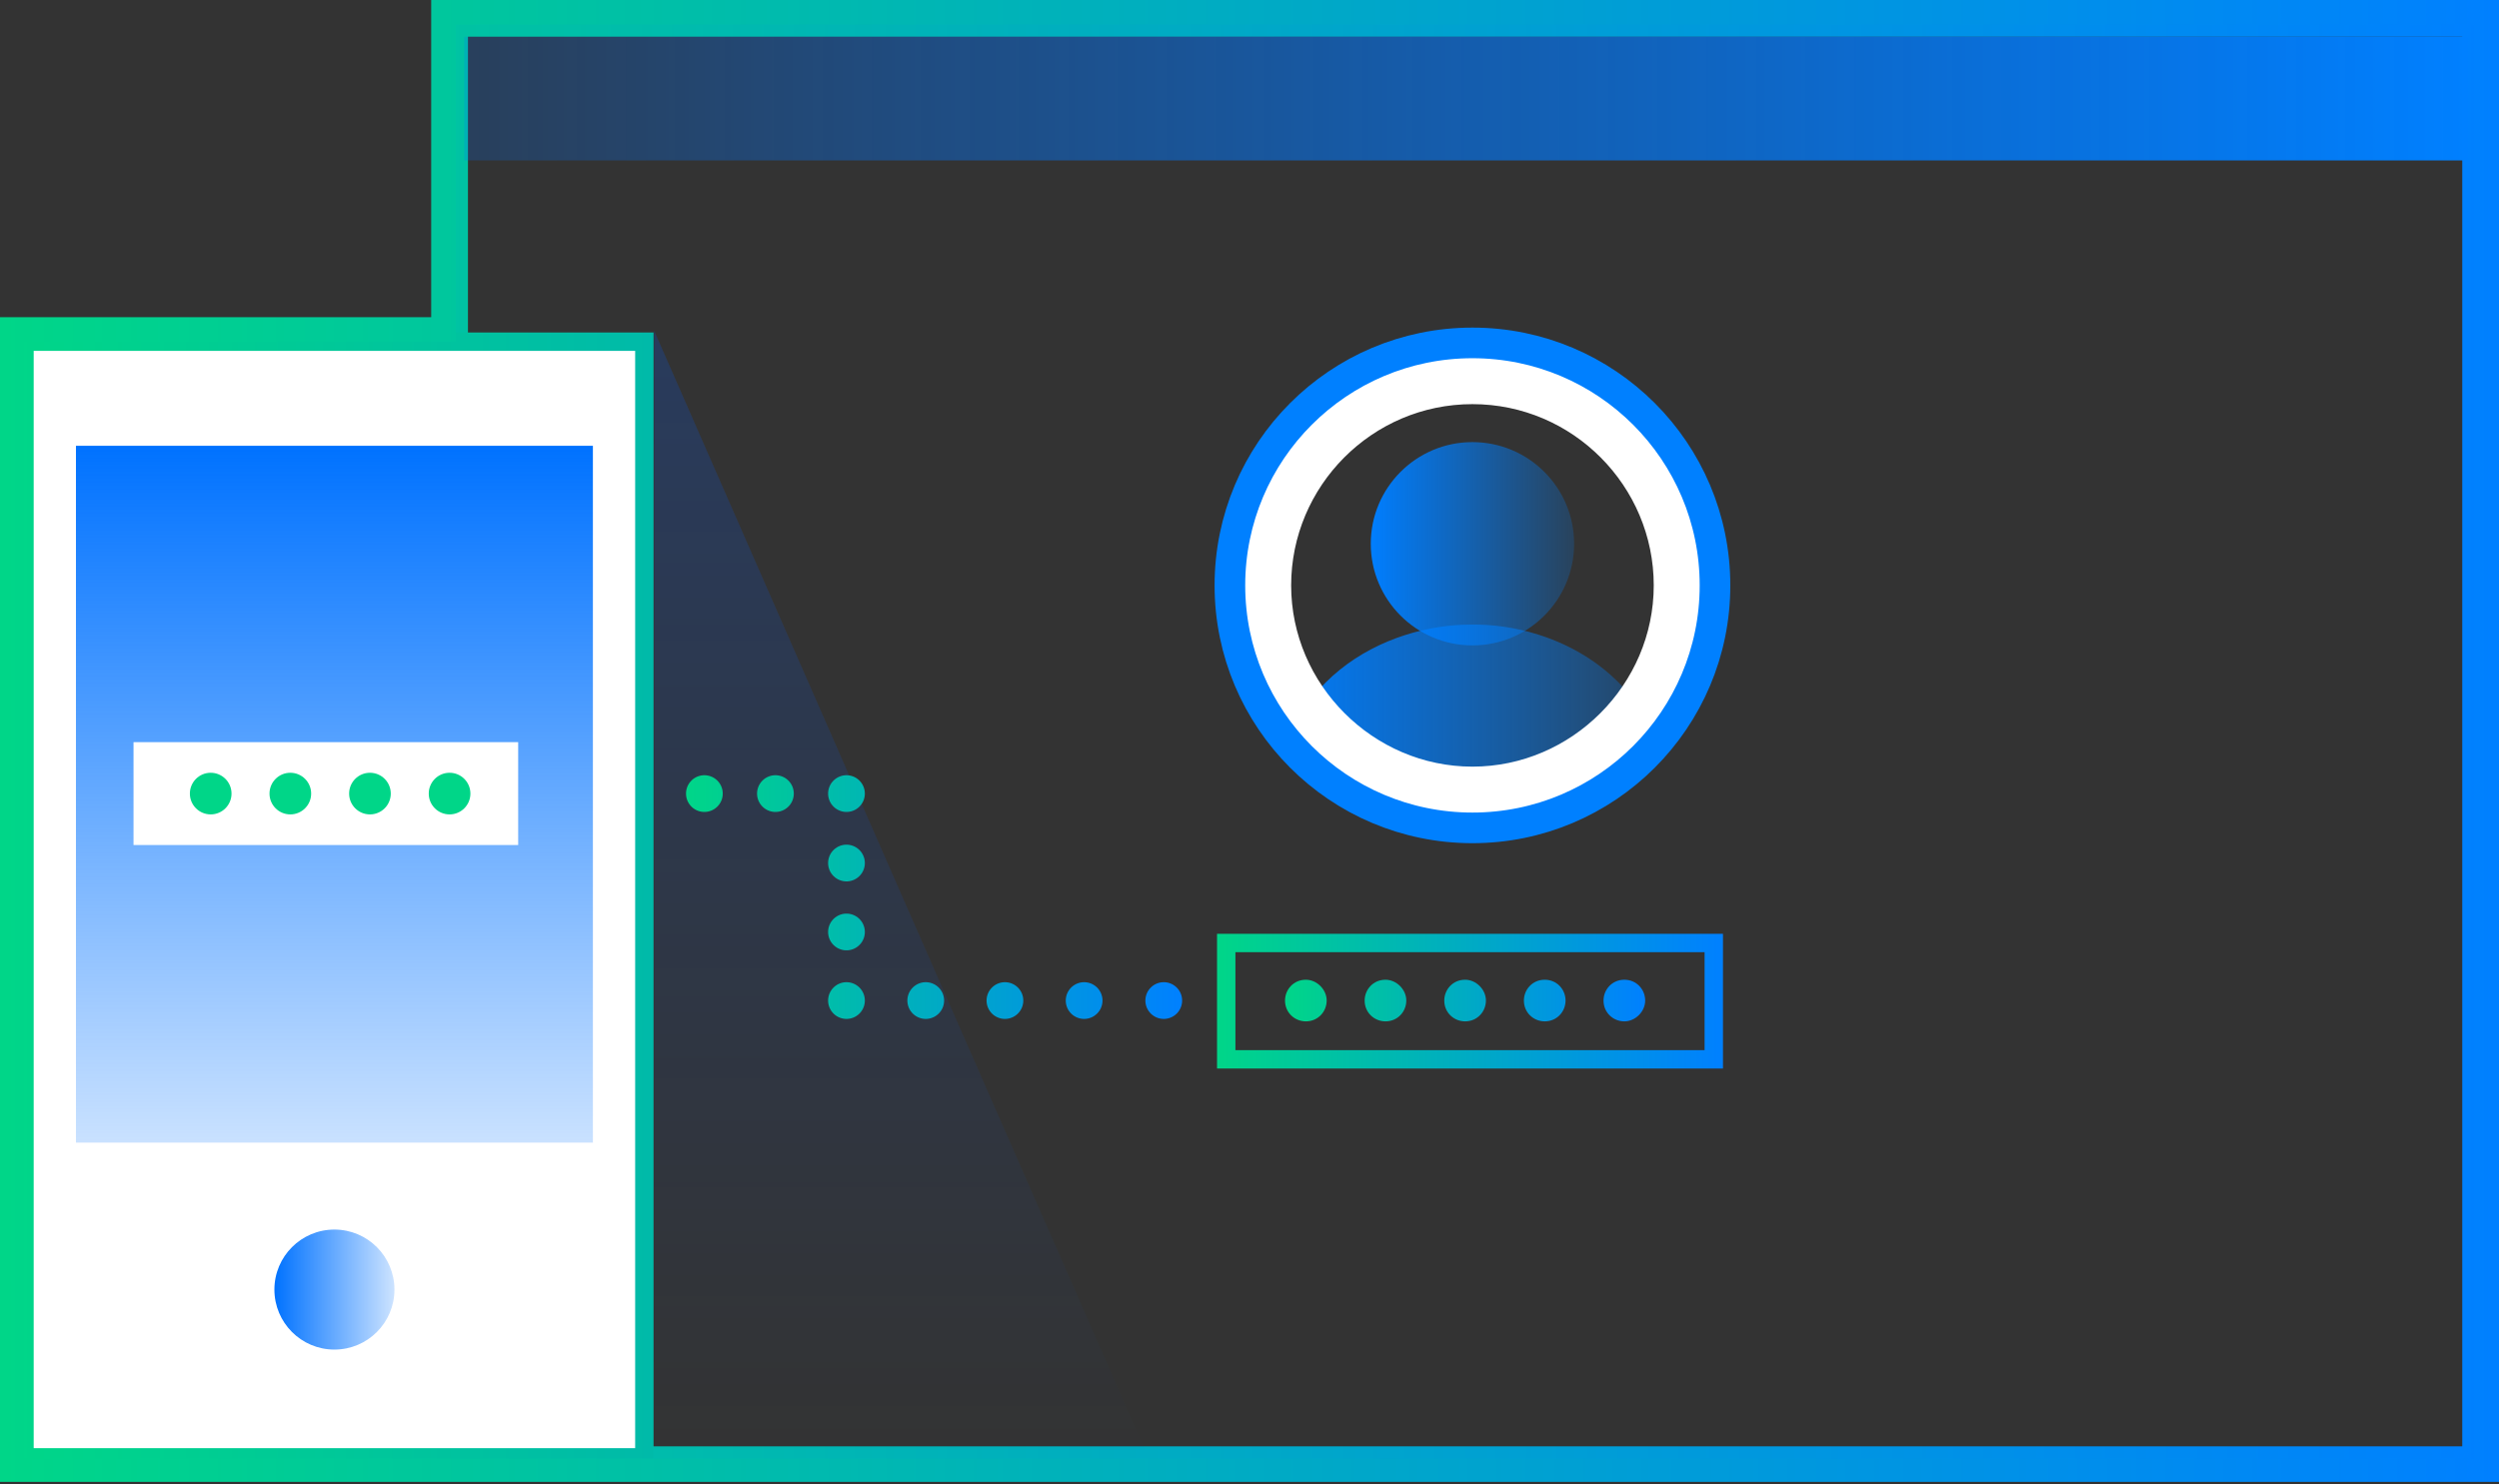 <svg id="Layer_1" xmlns="http://www.w3.org/2000/svg" xmlns:xlink="http://www.w3.org/1999/xlink" x="0px" y="0px" viewBox="0 0 204 121.2"><rect x="0" y="0" width="204" height="121.2" fill="#333333" stroke="none"/><style>.st0{fill:none;stroke:url(#SVGID_1_);stroke-width:2;stroke-miterlimit:10;} .st1{fill:url(#SVGID_2_);} .st2{fill:#FFFFFF;} .st3{fill:none;stroke:url(#SVGID_3_);stroke-width:1.5;stroke-miterlimit:10;} .st4{fill:url(#SVGID_4_);} .st5{fill:#00D688;} .st6{fill:none;stroke:url(#SVGID_5_);stroke-width:1.5;stroke-miterlimit:10;} .st7{fill:url(#SVGID_6_);} .st8{fill:url(#SVGID_7_);} .st9{clip-path:url(#SVGID_9_);fill:url(#SVGID_10_);} .st10{clip-path:url(#SVGID_9_);fill:url(#SVGID_11_);} .st11{fill:none;stroke:#0080FF;stroke-width:2.5;stroke-linecap:round;stroke-miterlimit:10;} .st12{fill:url(#SVGID_12_);} .st13{fill:url(#SVGID_13_);} .st14{fill:none;stroke:url(#SVGID_14_);stroke-width:3;stroke-linecap:round;stroke-miterlimit:10;} .st15{fill:none;stroke:url(#SVGID_15_);stroke-width:3;stroke-linecap:round;stroke-miterlimit:10;stroke-dasharray:0,6.465;} .st16{fill:none;stroke:url(#SVGID_16_);stroke-width:3;stroke-linecap:round;stroke-miterlimit:10;} .st17{fill:none;stroke:url(#SVGID_17_);stroke-width:3;stroke-linecap:round;stroke-miterlimit:10;stroke-dasharray:0,5.629;} .st18{fill:none;stroke:url(#SVGID_18_);stroke-width:3;stroke-linecap:round;stroke-miterlimit:10;} .st19{fill:none;stroke:url(#SVGID_19_);stroke-width:3;stroke-linecap:round;stroke-miterlimit:10;stroke-dasharray:0,5.835;} .st20{fill:none;stroke:url(#SVGID_20_);stroke-width:3;stroke-linecap:round;stroke-miterlimit:10;}</style><linearGradient id="SVGID_1_" gradientUnits="userSpaceOnUse" x1="36.175" y1="60.53" x2="203" y2="60.53"><stop offset="0" stop-color="#00C3A2"/><stop offset="1" stop-color="#0080FF"/></linearGradient><path class="st0" d="M37.2 2H202V119.1H37.2z"/><linearGradient id="SVGID_2_" gradientUnits="userSpaceOnUse" x1="201.475" y1="8.017" x2="37.87" y2="8.017"><stop offset="0" stop-color="#0080FF"/><stop offset="1" stop-color="#0072FF" stop-opacity="0.2"/></linearGradient><path class="st1" d="M37.9 3H201.5V13.1H37.9z"/><path class="st2" d="M2 27.9H52.6V119H2z"/><linearGradient id="SVGID_3_" gradientUnits="userSpaceOnUse" x1="1.25" y1="73.487" x2="53.345" y2="73.487"><stop offset="0" stop-color="#00D688"/><stop offset="1" stop-color="#00BAA9"/></linearGradient><path class="st3" d="M2 27.9H52.6V119H2z"/><linearGradient id="SVGID_4_" gradientUnits="userSpaceOnUse" x1="27.298" y1="36.422" x2="27.298" y2="94.113"><stop offset="0" stop-color="#0072FF"/><stop offset="1" stop-color="#0072FF" stop-opacity="0.2"/></linearGradient><path class="st4" d="M6.2 36.4H48.4V93.3H6.2z"/><path class="st2" d="M10.9 60.6H42.3V69H10.9z"/><circle class="st5" cx="17.2" cy="64.8" r="1.7"/><circle class="st5" cx="23.7" cy="64.8" r="1.7"/><circle class="st5" cx="30.2" cy="64.8" r="1.7"/><circle class="st5" cx="36.7" cy="64.8" r="1.7"/><linearGradient id="SVGID_5_" gradientUnits="userSpaceOnUse" x1="99.338" y1="81.71" x2="140.637" y2="81.71"><stop offset="0" stop-color="#00D688"/><stop offset="1" stop-color="#0080FF"/></linearGradient><path class="st6" d="M100.1 77H139.9V86.5H100.1z"/><linearGradient id="SVGID_6_" gradientUnits="userSpaceOnUse" x1="22.411" y1="105.276" x2="32.184" y2="105.276"><stop offset="0" stop-color="#0072FF"/><stop offset="1" stop-color="#0072FF" stop-opacity="0.2"/></linearGradient><circle class="st7" cx="27.3" cy="105.3" r="4.9"/><linearGradient id="SVGID_7_" gradientUnits="userSpaceOnUse" x1="104.841" y1="81.71" x2="134.334" y2="81.71"><stop offset="0" stop-color="#00D688"/><stop offset="1" stop-color="#0080FF"/></linearGradient><path class="st8" d="M106.6,80c-1,0-1.7,0.8-1.7,1.7c0,1,0.8,1.7,1.7,1.7c1,0,1.7-0.8,1.7-1.7C108.3,80.8,107.5,80,106.6,80z M113.1,80c-1,0-1.7,0.8-1.7,1.7c0,1,0.8,1.7,1.7,1.7c1,0,1.7-0.8,1.7-1.7C114.8,80.8,114,80,113.1,80z M119.6,80 c-1,0-1.7,0.8-1.7,1.7c0,1,0.8,1.7,1.7,1.7c1,0,1.7-0.8,1.7-1.7C121.3,80.8,120.5,80,119.6,80z M126.1,80c-1,0-1.7,0.8-1.7,1.7 c0,1,0.8,1.7,1.7,1.7c1,0,1.7-0.8,1.7-1.7C127.8,80.8,127.1,80,126.1,80z M132.6,80c-1,0-1.7,0.8-1.7,1.7c0,1,0.8,1.7,1.7,1.7 s1.7-0.8,1.7-1.7C134.3,80.8,133.6,80,132.6,80z"/><defs><circle id="SVGID_8_" cx="120.2" cy="47.8" r="19.8"/></defs><clipPath id="SVGID_9_"><use xlink:href="#SVGID_8_" overflow="visible"/></clipPath><linearGradient id="SVGID_10_" gradientUnits="userSpaceOnUse" x1="103.801" y1="59.178" x2="136.504" y2="59.178"><stop offset="0" stop-color="#007EFF"/><stop offset="1" stop-color="#0080FF" stop-opacity="0.2"/></linearGradient><path class="st9" d="M120.1,51c-6.9,0-16.3,4.4-16.3,16.4l32.7-0.1C136.5,55.3,127,50.9,120.1,51z"/><linearGradient id="SVGID_11_" gradientUnits="userSpaceOnUse" x1="111.925" y1="44.383" x2="128.557" y2="44.383"><stop offset="0" stop-color="#007EFF"/><stop offset="1" stop-color="#0080FF" stop-opacity="0.2"/></linearGradient><circle class="st10" cx="120.2" cy="44.4" r="8.3"/><g><path class="st2" d="M120.2,33c8.2,0,14.8,6.7,14.8,14.8s-6.7,14.8-14.8,14.8s-14.8-6.7-14.8-14.8S112,33,120.2,33 M120.2,28 c-11,0-19.8,8.9-19.8,19.8c0,11,8.9,19.8,19.8,19.8c11,0,19.8-8.9,19.8-19.8C140,36.8,131.1,28,120.2,28L120.2,28z"/></g><circle class="st11" cx="120.2" cy="47.8" r="19.8"/><linearGradient id="SVGID_12_" gradientUnits="userSpaceOnUse" x1="74.035" y1="119.26" x2="74.035" y2="28.233"><stop offset="0" stop-color="#005AFF" stop-opacity="0"/><stop offset="1" stop-color="#005AFF" stop-opacity="0.2"/></linearGradient><path class="st12" d="M94.7 121.2L53.4 121.2 53.4 27z"/><g><linearGradient id="SVGID_13_" gradientUnits="userSpaceOnUse" y1="60.53" x2="204" y2="60.53"><stop offset="0" stop-color="#00D688"/><stop offset="1" stop-color="#0080FF"/></linearGradient><path class="st13" d="M202,2v117.1H52.6H37.2H2V27.9h35.2V2H202 M204,0h-2H37.2h-2v2v23.9H2H0v2v91.1v2h2h35.2h15.4H202h2v-2V2V0 L204,0z"/></g><g><linearGradient id="SVGID_14_" gradientUnits="userSpaceOnUse" x1="55.957" y1="81.71" x2="96.487" y2="81.71"><stop offset="0" stop-color="#00D688"/><stop offset="1" stop-color="#0080FF"/></linearGradient><path class="st14" d="M95 81.7L95 81.7"/><linearGradient id="SVGID_15_" gradientUnits="userSpaceOnUse" x1="55.957" y1="81.71" x2="96.487" y2="81.71"><stop offset="0" stop-color="#00D688"/><stop offset="1" stop-color="#0080FF"/></linearGradient><path class="st15" d="M88.5 81.7L72.4 81.7"/><linearGradient id="SVGID_16_" gradientUnits="userSpaceOnUse" x1="55.957" y1="81.71" x2="96.487" y2="81.71"><stop offset="0" stop-color="#00D688"/><stop offset="1" stop-color="#0080FF"/></linearGradient><path class="st16" d="M69.1 81.7L69.1 81.7"/><linearGradient id="SVGID_17_" gradientUnits="userSpaceOnUse" x1="55.957" y1="71.859" x2="96.487" y2="71.859"><stop offset="0" stop-color="#00D688"/><stop offset="1" stop-color="#0080FF"/></linearGradient><path class="st17" d="M69.1 76.1L69.1 67.6"/><linearGradient id="SVGID_18_" gradientUnits="userSpaceOnUse" x1="55.957" y1="64.822" x2="96.487" y2="64.822"><stop offset="0" stop-color="#00D688"/><stop offset="1" stop-color="#0080FF"/></linearGradient><path class="st18" d="M69.1 64.8L69.1 64.8"/><linearGradient id="SVGID_19_" gradientUnits="userSpaceOnUse" x1="55.957" y1="64.822" x2="96.487" y2="64.822"><stop offset="0" stop-color="#00D688"/><stop offset="1" stop-color="#0080FF"/></linearGradient><path class="st19" d="M63.3 64.8L60.4 64.8"/><linearGradient id="SVGID_20_" gradientUnits="userSpaceOnUse" x1="55.957" y1="64.822" x2="96.487" y2="64.822"><stop offset="0" stop-color="#00D688"/><stop offset="1" stop-color="#0080FF"/></linearGradient><path class="st20" d="M57.5 64.8L57.5 64.8"/></g></svg>